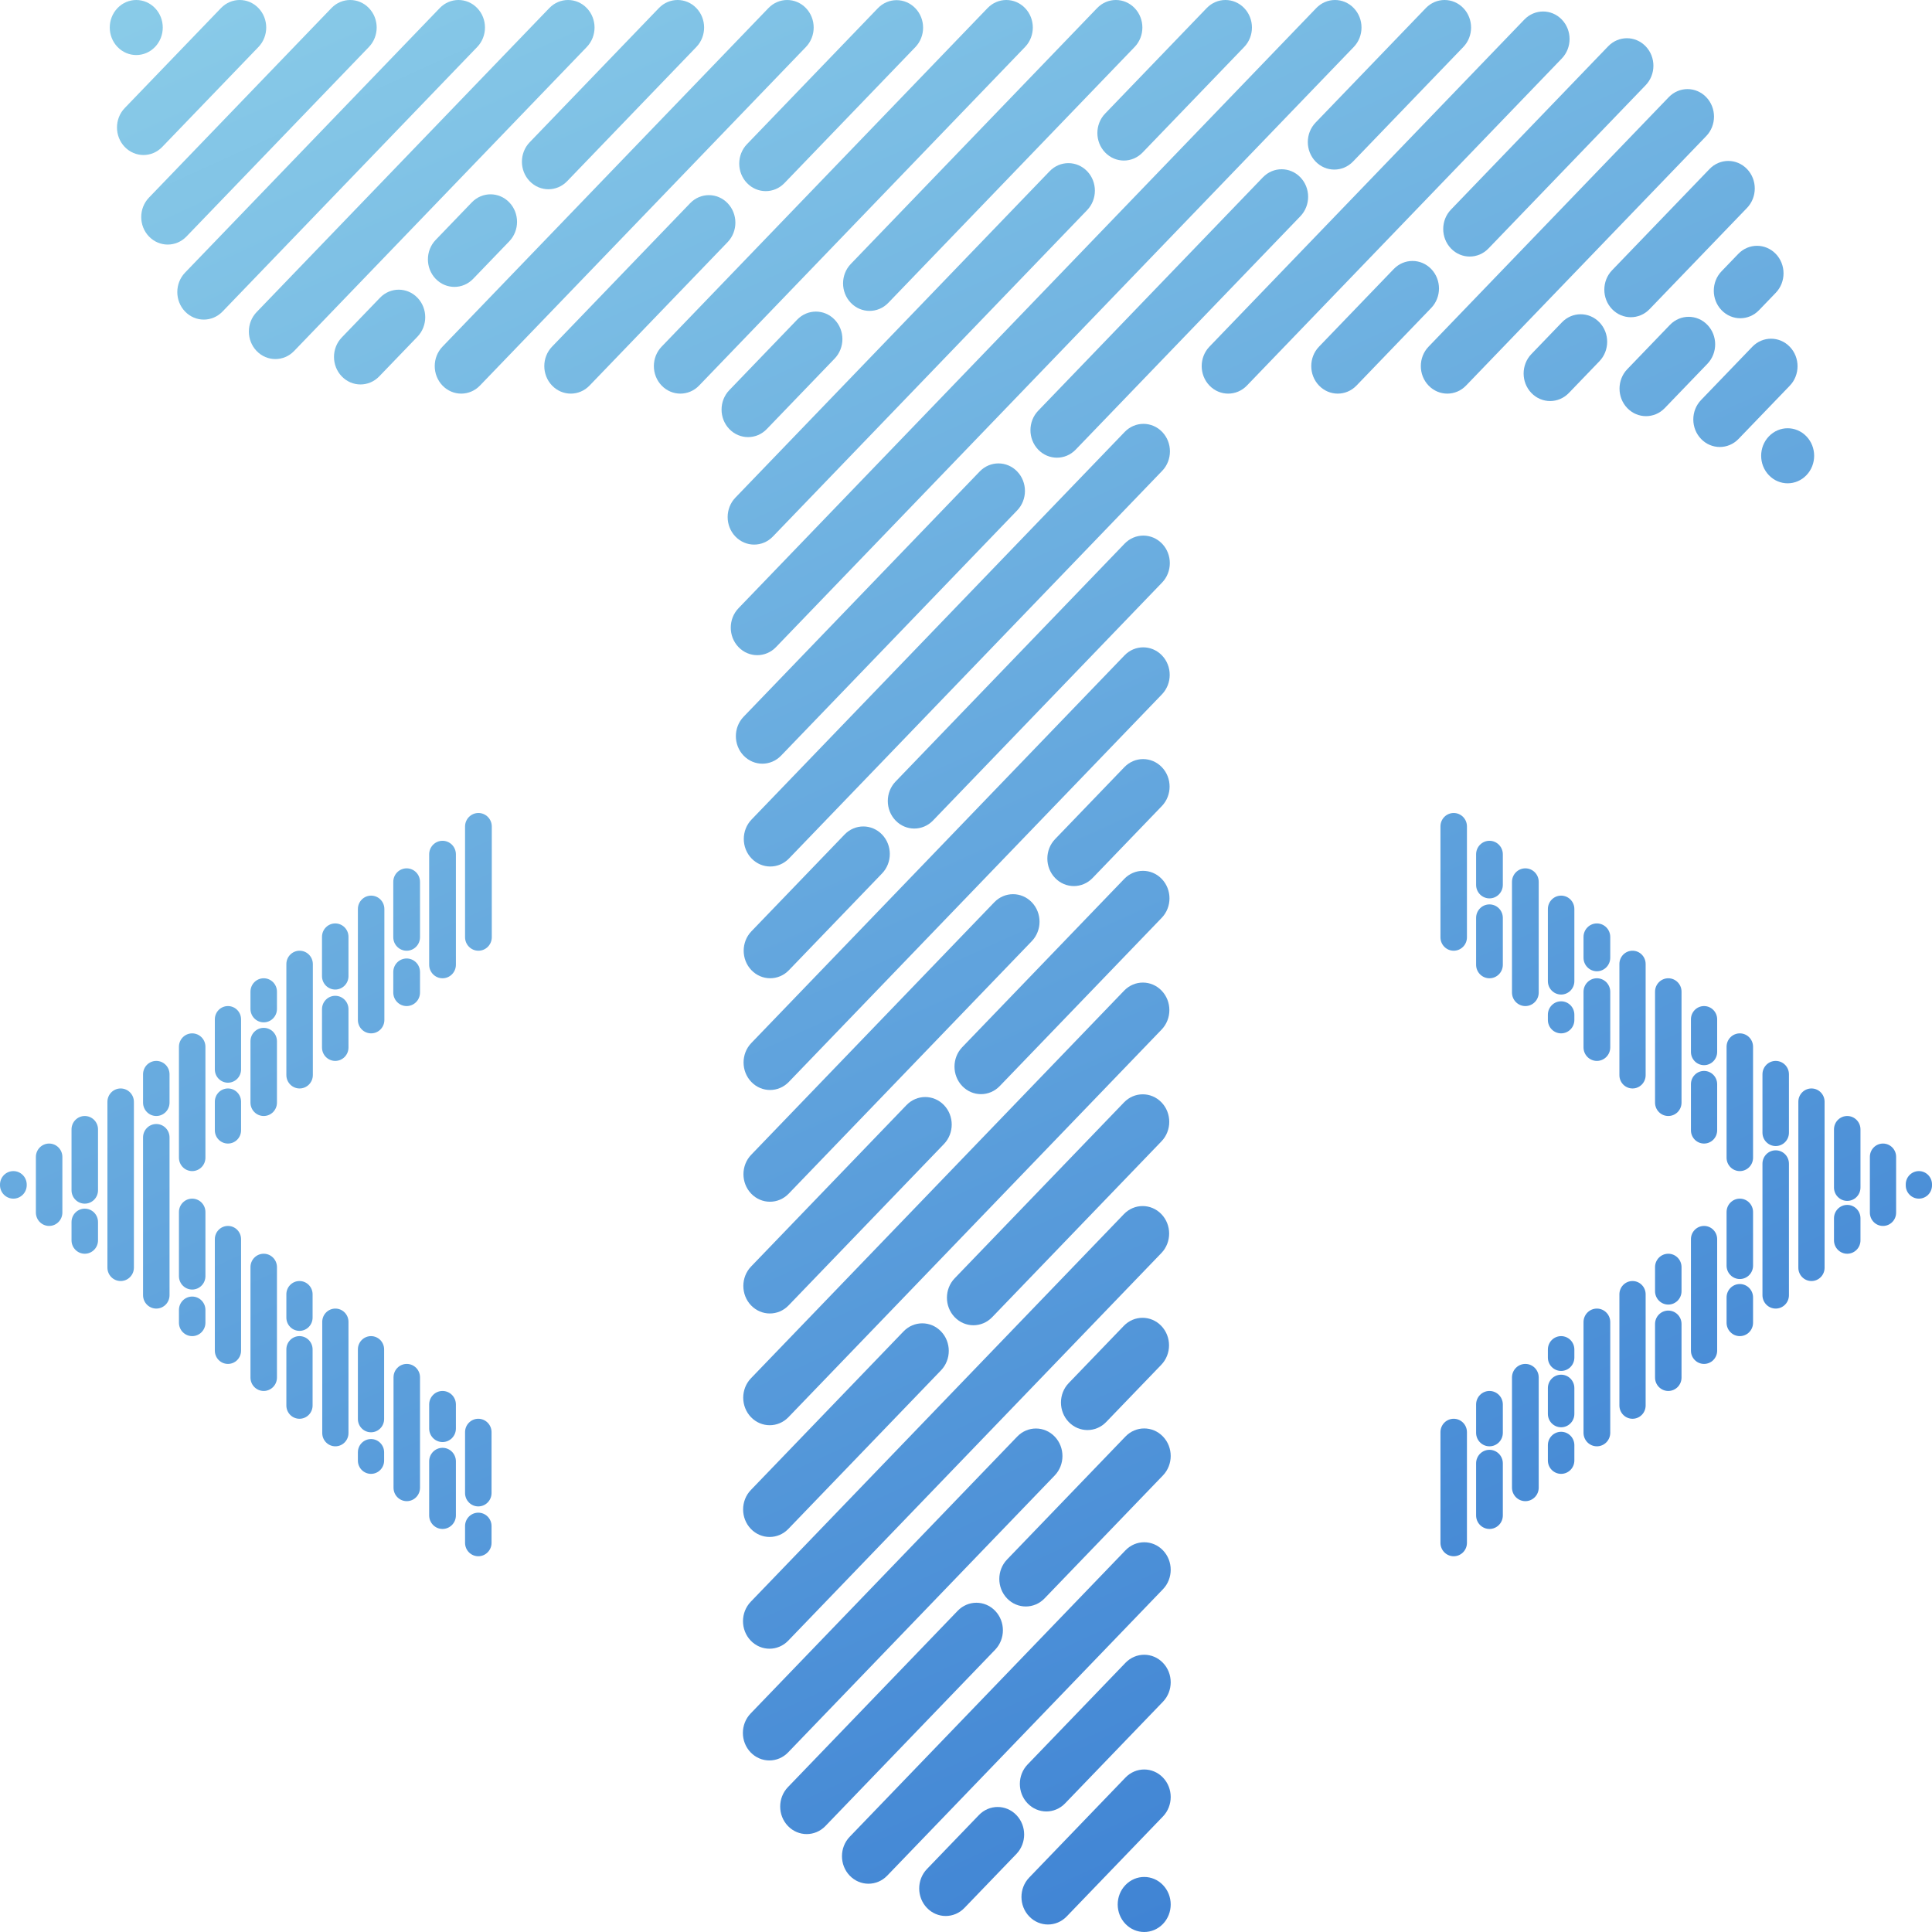 <svg width="1024" height="1024" viewBox="0 0 1024 1024" fill="none" xmlns="http://www.w3.org/2000/svg">
<path d="M0 627.873C0 623.914 3.172 620.705 7.084 620.705C10.996 620.705 14.168 623.914 14.168 627.873V628.138C14.168 632.097 10.996 635.306 7.084 635.306C3.172 635.306 0 632.097 0 628.138V627.873Z" fill="url(#paint0_linear_11_127)"/>
<path d="M19.021 613.206C19.021 609.284 22.163 606.105 26.04 606.105C29.916 606.105 33.058 609.284 33.058 613.206V642.672C33.058 646.594 29.916 649.773 26.04 649.773C22.163 649.773 19.021 646.594 19.021 642.672V613.206Z" fill="url(#paint1_linear_11_127)"/>
<path d="M37.911 598.606C37.911 594.684 41.053 591.505 44.929 591.505C48.806 591.505 51.948 594.684 51.948 598.606V630.859C51.948 634.781 48.806 637.96 44.929 637.96C41.053 637.96 37.911 634.781 37.911 630.859V598.606Z" fill="url(#paint2_linear_11_127)"/>
<path d="M37.911 647.716C37.911 643.794 41.053 640.615 44.929 640.615C48.806 640.615 51.948 643.794 51.948 647.716V657.405C51.948 661.327 48.806 664.506 44.929 664.506C41.053 664.506 37.911 661.327 37.911 657.405V647.716Z" fill="url(#paint3_linear_11_127)"/>
<path d="M56.933 584.006C56.933 580.084 60.075 576.905 63.951 576.905C67.827 576.905 70.969 580.084 70.969 584.006V671.873C70.969 675.794 67.827 678.974 63.951 678.974C60.075 678.974 56.933 675.794 56.933 671.873V584.006Z" fill="url(#paint4_linear_11_127)"/>
<path d="M75.823 602.853C75.823 598.931 78.965 595.752 82.841 595.752C86.717 595.752 89.859 598.931 89.859 602.853V686.473C89.859 690.395 86.717 693.574 82.841 693.574C78.965 693.574 75.823 690.395 75.823 686.473V602.853Z" fill="url(#paint5_linear_11_127)"/>
<path d="M75.823 569.405C75.823 565.484 78.965 562.304 82.841 562.304C86.717 562.304 89.859 565.484 89.859 569.405V584.404C89.859 588.326 86.717 591.505 82.841 591.505C78.965 591.505 75.823 588.326 75.823 584.404V569.405Z" fill="url(#paint6_linear_11_127)"/>
<path d="M94.844 554.805C94.844 550.883 97.986 547.704 101.862 547.704C105.738 547.704 108.88 550.883 108.88 554.805V613.604C108.88 617.526 105.738 620.705 101.862 620.705C97.986 620.705 94.844 617.526 94.844 613.604V554.805Z" fill="url(#paint7_linear_11_127)"/>
<path d="M94.844 642.407C94.844 638.485 97.986 635.306 101.862 635.306C105.738 635.306 108.88 638.485 108.88 642.407V676.385C108.88 680.307 105.738 683.486 101.862 683.486C97.986 683.486 94.844 680.307 94.844 676.385V642.407Z" fill="url(#paint8_linear_11_127)"/>
<path d="M94.844 694.304C94.844 690.382 97.986 687.203 101.862 687.203C105.738 687.203 108.88 690.382 108.88 694.304V701.073C108.88 704.995 105.738 708.174 101.862 708.174C97.986 708.174 94.844 704.995 94.844 701.073V694.304Z" fill="url(#paint9_linear_11_127)"/>
<path d="M113.865 656.808C113.865 652.923 116.978 649.773 120.818 649.773C124.658 649.773 127.77 652.923 127.77 656.808V715.872C127.77 719.757 124.658 722.907 120.818 722.907C116.978 722.907 113.865 719.757 113.865 715.872V656.808Z" fill="url(#paint10_linear_11_127)"/>
<path d="M132.755 671.607C132.755 667.685 135.897 664.506 139.774 664.506C143.65 664.506 146.792 667.685 146.792 671.607V730.141C146.792 734.062 143.65 737.242 139.774 737.242C135.897 737.242 132.755 734.062 132.755 730.141V671.607Z" fill="url(#paint11_linear_11_127)"/>
<path d="M151.777 686.008C151.777 682.123 154.889 678.974 158.729 678.974C162.569 678.974 165.682 682.123 165.682 686.008V698.352C165.682 702.237 162.569 705.387 158.729 705.387C154.889 705.387 151.777 702.237 151.777 698.352V686.008Z" fill="url(#paint12_linear_11_127)"/>
<path d="M151.777 715.209C151.777 711.323 154.889 708.174 158.729 708.174C162.569 708.174 165.682 711.323 165.682 715.209V744.94C165.682 748.825 162.569 751.975 158.729 751.975C154.889 751.975 151.777 748.825 151.777 744.94V715.209Z" fill="url(#paint13_linear_11_127)"/>
<path d="M170.798 700.608C170.798 696.723 173.911 693.574 177.75 693.574C181.59 693.574 184.703 696.723 184.703 700.608V759.54C184.703 763.425 181.59 766.575 177.75 766.575C173.911 766.575 170.798 763.425 170.798 759.54V700.608Z" fill="url(#paint14_linear_11_127)"/>
<path d="M189.688 769.76C189.688 765.875 192.801 762.726 196.641 762.726C200.48 762.726 203.593 765.875 203.593 769.76V774.14C203.593 778.026 200.48 781.175 196.641 781.175C192.801 781.175 189.688 778.026 189.688 774.14V769.76Z" fill="url(#paint15_linear_11_127)"/>
<path d="M189.688 715.209C189.688 711.323 192.801 708.174 196.641 708.174C200.48 708.174 203.593 711.323 203.593 715.209V752.107C203.593 755.993 200.48 759.142 196.641 759.142C192.801 759.142 189.688 755.993 189.688 752.107V715.209Z" fill="url(#paint16_linear_11_127)"/>
<path d="M208.578 730.008C208.578 726.086 211.72 722.907 215.596 722.907C219.472 722.907 222.614 726.086 222.614 730.008V788.542C222.614 792.463 219.472 795.643 215.596 795.643C211.72 795.643 208.578 792.463 208.578 788.542V730.008Z" fill="url(#paint17_linear_11_127)"/>
<path d="M227.468 744.409C227.468 740.451 230.64 737.242 234.552 737.242C238.464 737.242 241.636 740.451 241.636 744.409V757.151C241.636 761.11 238.464 764.318 234.552 764.318C230.64 764.318 227.468 761.11 227.468 757.151V744.409Z" fill="url(#paint18_linear_11_127)"/>
<path d="M227.468 774.539C227.468 770.58 230.64 767.371 234.552 767.371C238.464 767.371 241.636 770.58 241.636 774.539V803.208C241.636 807.167 238.464 810.376 234.552 810.376C230.64 810.376 227.468 807.167 227.468 803.208V774.539Z" fill="url(#paint19_linear_11_127)"/>
<path d="M246.489 759.076C246.489 755.154 249.632 751.975 253.508 751.975C257.384 751.975 260.526 755.154 260.526 759.076V791.329C260.526 795.251 257.384 798.43 253.508 798.43C249.632 798.43 246.489 795.251 246.489 791.329V759.076Z" fill="url(#paint20_linear_11_127)"/>
<path d="M246.489 808.849C246.489 804.927 249.632 801.748 253.508 801.748C257.384 801.748 260.526 804.927 260.526 808.849V817.742C260.526 821.664 257.384 824.843 253.508 824.843C249.632 824.843 246.489 821.664 246.489 817.742V808.849Z" fill="url(#paint21_linear_11_127)"/>
<path d="M113.865 540.271C113.865 536.386 116.978 533.237 120.818 533.237C124.658 533.237 127.77 536.386 127.77 540.271V566.817C127.77 570.702 124.658 573.852 120.818 573.852C116.978 573.852 113.865 570.702 113.865 566.817V540.271Z" fill="url(#paint22_linear_11_127)"/>
<path d="M113.865 583.939C113.865 580.054 116.978 576.905 120.818 576.905C124.658 576.905 127.77 580.054 127.77 583.939V599.07C127.77 602.956 124.658 606.105 120.818 606.105C116.978 606.105 113.865 602.956 113.865 599.07V583.939Z" fill="url(#paint23_linear_11_127)"/>
<path d="M146.792 584.404C146.792 588.326 143.65 591.505 139.774 591.505C135.897 591.505 132.755 588.326 132.755 584.404V551.885C132.755 547.963 135.897 544.784 139.774 544.784C143.65 544.784 146.792 547.963 146.792 551.885V584.404Z" fill="url(#paint24_linear_11_127)"/>
<path d="M132.755 525.605C132.755 521.683 135.897 518.504 139.774 518.504C143.65 518.504 146.792 521.683 146.792 525.605V534.763C146.792 538.685 143.65 541.864 139.774 541.864C135.897 541.864 132.755 538.685 132.755 534.763V525.605Z" fill="url(#paint25_linear_11_127)"/>
<path d="M151.777 511.005C151.777 507.083 154.919 503.904 158.795 503.904C162.671 503.904 165.813 507.083 165.813 511.005V569.804C165.813 573.725 162.671 576.905 158.795 576.905C154.919 576.905 151.777 573.725 151.777 569.804V511.005Z" fill="url(#paint26_linear_11_127)"/>
<path d="M170.667 534.896C170.667 530.974 173.809 527.795 177.685 527.795C181.561 527.795 184.703 530.974 184.703 534.896V555.203C184.703 559.125 181.561 562.304 177.685 562.304C173.809 562.304 170.667 559.125 170.667 555.203V534.896Z" fill="url(#paint27_linear_11_127)"/>
<path d="M170.667 496.537C170.667 492.615 173.809 489.436 177.685 489.436C181.561 489.436 184.703 492.615 184.703 496.537V517.376C184.703 521.297 181.561 524.477 177.685 524.477C173.809 524.477 170.667 521.297 170.667 517.376V496.537Z" fill="url(#paint28_linear_11_127)"/>
<path d="M189.688 481.804C189.688 477.882 192.83 474.703 196.706 474.703C200.582 474.703 203.724 477.882 203.724 481.804V540.603C203.724 544.525 200.582 547.704 196.706 547.704C192.83 547.704 189.688 544.525 189.688 540.603V481.804Z" fill="url(#paint29_linear_11_127)"/>
<path d="M208.447 467.403C208.447 463.445 211.618 460.236 215.531 460.236C219.443 460.236 222.614 463.445 222.614 467.403V496.736C222.614 500.695 219.443 503.904 215.531 503.904C211.618 503.904 208.447 500.695 208.447 496.736V467.403Z" fill="url(#paint30_linear_11_127)"/>
<path d="M208.447 515.186C208.447 511.227 211.618 508.018 215.531 508.018C219.443 508.018 222.614 511.227 222.614 515.186V526.069C222.614 530.028 219.443 533.237 215.531 533.237C211.618 533.237 208.447 530.028 208.447 526.069V515.186Z" fill="url(#paint31_linear_11_127)"/>
<path d="M227.468 452.803C227.468 448.844 230.64 445.635 234.552 445.635C238.464 445.635 241.636 448.844 241.636 452.803V511.336C241.636 515.295 238.464 518.504 234.552 518.504C230.64 518.504 227.468 515.295 227.468 511.336V452.803Z" fill="url(#paint32_linear_11_127)"/>
<path d="M246.489 438.07C246.489 434.111 249.661 430.902 253.573 430.902C257.485 430.902 260.657 434.111 260.657 438.07V496.736C260.657 500.695 257.485 503.904 253.573 503.904C249.661 503.904 246.489 500.695 246.489 496.736V438.07Z" fill="url(#paint33_linear_11_127)"/>
<path d="M1024 627.74C1024 623.855 1020.89 620.705 1017.05 620.705C1013.21 620.705 1010.09 623.855 1010.09 627.74V628.271C1010.09 632.156 1013.21 635.306 1017.05 635.306C1020.89 635.306 1024 632.156 1024 628.271V627.74Z" fill="url(#paint34_linear_11_127)"/>
<path d="M1004.98 613.14C1004.98 609.255 1001.87 606.105 998.026 606.105C994.186 606.105 991.073 609.255 991.073 613.14V642.738C991.073 646.624 994.186 649.773 998.026 649.773C1001.87 649.773 1004.98 646.624 1004.98 642.738V613.14Z" fill="url(#paint35_linear_11_127)"/>
<path d="M986.089 598.606C986.089 594.684 982.946 591.505 979.07 591.505C975.194 591.505 972.052 594.684 972.052 598.606V629.399C972.052 633.321 975.194 636.5 979.07 636.5C982.946 636.5 986.089 633.321 986.089 629.399V598.606Z" fill="url(#paint36_linear_11_127)"/>
<path d="M986.089 645.725C986.089 641.803 982.946 638.624 979.07 638.624C975.194 638.624 972.052 641.803 972.052 645.725V657.405C972.052 661.327 975.194 664.506 979.07 664.506C982.946 664.506 986.089 661.327 986.089 657.405V645.725Z" fill="url(#paint37_linear_11_127)"/>
<path d="M967.067 583.939C967.067 580.054 963.955 576.905 960.115 576.905C956.275 576.905 953.162 580.054 953.162 583.939V671.939C953.162 675.824 956.275 678.974 960.115 678.974C963.955 678.974 967.067 675.824 967.067 671.939V583.939Z" fill="url(#paint38_linear_11_127)"/>
<path d="M948.177 569.405C948.177 565.484 945.035 562.304 941.159 562.304C937.283 562.304 934.141 565.484 934.141 569.405V600.331C934.141 604.253 937.283 607.432 941.159 607.432C945.035 607.432 948.177 604.253 948.177 600.331V569.405Z" fill="url(#paint39_linear_11_127)"/>
<path d="M948.177 616.79C948.177 612.868 945.035 609.689 941.159 609.689C937.283 609.689 934.141 612.868 934.141 616.79V686.473C934.141 690.395 937.283 693.574 941.159 693.574C945.035 693.574 948.177 690.395 948.177 686.473V616.79Z" fill="url(#paint40_linear_11_127)"/>
<path d="M929.156 554.805C929.156 550.883 926.014 547.704 922.138 547.704C918.262 547.704 915.12 550.883 915.12 554.805V613.604C915.12 617.526 918.262 620.705 922.138 620.705C926.014 620.705 929.156 617.526 929.156 613.604V554.805Z" fill="url(#paint41_linear_11_127)"/>
<path d="M929.156 642.407C929.156 638.485 926.014 635.306 922.138 635.306C918.262 635.306 915.12 638.485 915.12 642.407V670.811C915.12 674.732 918.262 677.912 922.138 677.912C926.014 677.912 929.156 674.732 929.156 670.811V642.407Z" fill="url(#paint42_linear_11_127)"/>
<path d="M929.156 687.667C929.156 683.746 926.014 680.566 922.138 680.566C918.262 680.566 915.12 683.746 915.12 687.667V701.073C915.12 704.995 918.262 708.174 922.138 708.174C926.014 708.174 929.156 704.995 929.156 701.073V687.667Z" fill="url(#paint43_linear_11_127)"/>
<path d="M910.135 656.808C910.135 652.923 907.022 649.773 903.182 649.773C899.342 649.773 896.23 652.923 896.23 656.808V715.872C896.23 719.757 899.342 722.907 903.182 722.907C907.022 722.907 910.135 719.757 910.135 715.872V656.808Z" fill="url(#paint44_linear_11_127)"/>
<path d="M891.245 701.737C891.245 697.815 888.102 694.636 884.226 694.636C880.35 694.636 877.208 697.815 877.208 701.737V730.141C877.208 734.062 880.35 737.242 884.226 737.242C888.102 737.242 891.245 734.062 891.245 730.141V701.737Z" fill="url(#paint45_linear_11_127)"/>
<path d="M891.245 671.607C891.245 667.685 888.102 664.506 884.226 664.506C880.35 664.506 877.208 667.685 877.208 671.607V684.349C877.208 688.271 880.35 691.45 884.226 691.45C888.102 691.45 891.245 688.271 891.245 684.349V671.607Z" fill="url(#paint46_linear_11_127)"/>
<path d="M872.223 686.008C872.223 682.123 869.111 678.974 865.271 678.974C861.431 678.974 858.318 682.123 858.318 686.008V744.94C858.318 748.825 861.431 751.975 865.271 751.975C869.111 751.975 872.223 748.825 872.223 744.94V686.008Z" fill="url(#paint47_linear_11_127)"/>
<path d="M853.464 700.741C853.464 696.783 850.293 693.574 846.381 693.574C842.468 693.574 839.297 696.783 839.297 700.741V759.407C839.297 763.366 842.468 766.575 846.381 766.575C850.293 766.575 853.464 763.366 853.464 759.407V700.741Z" fill="url(#paint48_linear_11_127)"/>
<path d="M834.443 715.275C834.443 711.353 831.301 708.174 827.425 708.174C823.549 708.174 820.407 711.353 820.407 715.275V719.522C820.407 723.444 823.549 726.623 827.425 726.623C831.301 726.623 834.443 723.444 834.443 719.522V715.275Z" fill="url(#paint49_linear_11_127)"/>
<path d="M834.443 735.715C834.443 731.794 831.301 728.614 827.425 728.614C823.549 728.614 820.407 731.794 820.407 735.715V749.386C820.407 753.308 823.549 756.487 827.425 756.487C831.301 756.487 834.443 753.308 834.443 749.386V735.715Z" fill="url(#paint50_linear_11_127)"/>
<path d="M834.443 765.978C834.443 762.056 831.301 758.877 827.425 758.877C823.549 758.877 820.407 762.056 820.407 765.978V774.074C820.407 777.996 823.549 781.175 827.425 781.175C831.301 781.175 834.443 777.996 834.443 774.074V765.978Z" fill="url(#paint51_linear_11_127)"/>
<path d="M815.553 730.074C815.553 726.116 812.382 722.907 808.469 722.907C804.557 722.907 801.386 726.116 801.386 730.074V788.475C801.386 792.434 804.557 795.643 808.469 795.643C812.382 795.643 815.553 792.434 815.553 788.475V730.074Z" fill="url(#paint52_linear_11_127)"/>
<path d="M796.532 744.409C796.532 740.451 793.36 737.242 789.448 737.242C785.536 737.242 782.364 740.451 782.364 744.409V759.407C782.364 763.366 785.536 766.575 789.448 766.575C793.36 766.575 796.532 763.366 796.532 759.407V744.409Z" fill="url(#paint53_linear_11_127)"/>
<path d="M796.532 775.6C796.532 771.642 793.36 768.433 789.448 768.433C785.536 768.433 782.364 771.642 782.364 775.6V803.208C782.364 807.167 785.536 810.376 789.448 810.376C793.36 810.376 796.532 807.167 796.532 803.208V775.6Z" fill="url(#paint54_linear_11_127)"/>
<path d="M777.511 759.076C777.511 755.154 774.368 751.975 770.492 751.975C766.616 751.975 763.474 755.154 763.474 759.076V817.742C763.474 821.664 766.616 824.843 770.492 824.843C774.368 824.843 777.511 821.664 777.511 817.742V759.076Z" fill="url(#paint55_linear_11_127)"/>
<path d="M910.135 540.271C910.135 536.386 907.022 533.237 903.182 533.237C899.342 533.237 896.23 536.386 896.23 540.271V557.526C896.23 561.411 899.342 564.561 903.182 564.561C907.022 564.561 910.135 561.411 910.135 557.526V540.271Z" fill="url(#paint56_linear_11_127)"/>
<path d="M910.135 574.648C910.135 570.763 907.022 567.614 903.182 567.614C899.342 567.614 896.23 570.763 896.23 574.648V599.07C896.23 602.956 899.342 606.105 903.182 606.105C907.022 606.105 910.135 602.956 910.135 599.07V574.648Z" fill="url(#paint57_linear_11_127)"/>
<path d="M891.245 525.605C891.245 521.683 888.102 518.504 884.226 518.504C880.35 518.504 877.208 521.683 877.208 525.605V584.404C877.208 588.326 880.35 591.505 884.226 591.505C888.102 591.505 891.245 588.326 891.245 584.404V525.605Z" fill="url(#paint58_linear_11_127)"/>
<path d="M872.223 510.938C872.223 507.053 869.111 503.904 865.271 503.904C861.431 503.904 858.318 507.053 858.318 510.938V569.87C858.318 573.755 861.431 576.905 865.271 576.905C869.111 576.905 872.223 573.755 872.223 569.87V510.938Z" fill="url(#paint59_linear_11_127)"/>
<path d="M853.464 496.603C853.464 492.645 850.293 489.436 846.381 489.436C842.468 489.436 839.297 492.645 839.297 496.603V507.62C839.297 511.578 842.468 514.787 846.381 514.787C850.293 514.787 853.464 511.578 853.464 507.62V496.603Z" fill="url(#paint60_linear_11_127)"/>
<path d="M853.464 525.671C853.464 521.713 850.293 518.504 846.381 518.504C842.468 518.504 839.297 521.713 839.297 525.671V555.137C839.297 559.096 842.468 562.304 846.381 562.304C850.293 562.304 853.464 559.096 853.464 555.137V525.671Z" fill="url(#paint61_linear_11_127)"/>
<path d="M834.443 481.804C834.443 477.882 831.301 474.703 827.425 474.703C823.549 474.703 820.407 477.882 820.407 481.804V520.03C820.407 523.952 823.549 527.131 827.425 527.131C831.301 527.131 834.443 523.952 834.443 520.03V481.804Z" fill="url(#paint62_linear_11_127)"/>
<path d="M834.443 537.816C834.443 533.894 831.301 530.715 827.425 530.715C823.549 530.715 820.407 533.894 820.407 537.816V540.603C820.407 544.525 823.549 547.704 827.425 547.704C831.301 547.704 834.443 544.525 834.443 540.603V537.816Z" fill="url(#paint63_linear_11_127)"/>
<path d="M815.553 467.403C815.553 463.445 812.382 460.236 808.469 460.236C804.557 460.236 801.386 463.445 801.386 467.403V526.069C801.386 530.028 804.557 533.237 808.469 533.237C812.382 533.237 815.553 530.028 815.553 526.069V467.403Z" fill="url(#paint64_linear_11_127)"/>
<path d="M796.532 452.803C796.532 448.844 793.36 445.635 789.448 445.635C785.536 445.635 782.364 448.844 782.364 452.803V468.996C782.364 472.954 785.536 476.163 789.448 476.163C793.36 476.163 796.532 472.954 796.532 468.996V452.803Z" fill="url(#paint65_linear_11_127)"/>
<path d="M796.532 486.516C796.532 482.558 793.36 479.349 789.448 479.349C785.536 479.349 782.364 482.558 782.364 486.516V511.336C782.364 515.295 785.536 518.504 789.448 518.504C793.36 518.504 796.532 515.295 796.532 511.336V486.516Z" fill="url(#paint66_linear_11_127)"/>
<path d="M777.511 438.003C777.511 434.082 774.368 430.902 770.492 430.902C766.616 430.902 763.474 434.082 763.474 438.003V496.803C763.474 500.724 766.616 503.904 770.492 503.904C774.368 503.904 777.511 500.724 777.511 496.803V438.003Z" fill="url(#paint67_linear_11_127)"/>
<path d="M62.292 4.273C67.777 -1.424 76.669 -1.424 82.153 4.273C87.638 9.97 87.638 19.206 82.153 24.903C76.669 30.6 67.777 30.6 62.292 24.903C56.808 19.206 56.808 9.97 62.292 4.273Z" fill="url(#paint68_linear_11_127)"/>
<path d="M117.128 4.273C122.612 -1.424 131.504 -1.424 136.989 4.273C142.473 9.97 142.473 19.206 136.989 24.903L85.979 77.888C80.495 83.585 71.603 83.585 66.118 77.888C60.634 72.191 60.634 62.955 66.118 57.258L117.128 4.273Z" fill="url(#paint69_linear_11_127)"/>
<path d="M175.672 4.273C181.156 -1.424 190.048 -1.424 195.533 4.273C201.017 9.97 201.017 19.206 195.533 24.903L98.827 125.354C93.343 131.051 84.451 131.051 78.966 125.354C73.482 119.657 73.482 110.421 78.966 104.724L175.672 4.273Z" fill="url(#paint70_linear_11_127)"/>
<path d="M233.075 4.273C238.559 -1.424 247.451 -1.424 252.936 4.273C258.42 9.97 258.42 19.206 252.936 24.903L117.948 165.119C112.463 170.816 103.571 170.816 98.087 165.119C92.602 159.422 92.602 150.186 98.087 144.489L233.075 4.273Z" fill="url(#paint71_linear_11_127)"/>
<path d="M291.147 4.273C296.632 -1.424 305.524 -1.424 311.008 4.273C316.493 9.97 316.493 19.206 311.008 24.903L155.88 186.039C150.396 191.736 141.504 191.736 136.019 186.039C130.535 180.342 130.535 171.106 136.019 165.409L291.147 4.273Z" fill="url(#paint72_linear_11_127)"/>
<path d="M349.219 4.273C354.704 -1.424 363.596 -1.424 369.08 4.273C374.565 9.97 374.565 19.206 369.08 24.903L300.601 96.035C295.116 101.732 286.224 101.732 280.74 96.035C275.255 90.338 275.255 81.102 280.74 75.405L349.219 4.273Z" fill="url(#paint73_linear_11_127)"/>
<path d="M250.07 107.262C255.554 101.566 264.446 101.566 269.931 107.262C275.415 112.959 275.415 122.196 269.931 127.893L250.777 147.788C245.293 153.485 236.401 153.485 230.916 147.788C225.432 142.091 225.432 132.855 230.916 127.158L250.07 107.262Z" fill="url(#paint74_linear_11_127)"/>
<path d="M201.407 157.811C206.891 152.114 215.783 152.114 221.268 157.811C226.752 163.507 226.752 172.744 221.268 178.441L200.999 199.495C195.514 205.192 186.622 205.192 181.138 199.495C175.653 193.798 175.653 184.561 181.138 178.865L201.407 157.811Z" fill="url(#paint75_linear_11_127)"/>
<path d="M407.292 4.273C412.776 -1.424 421.668 -1.424 427.153 4.273C432.637 9.97 432.637 19.206 427.153 24.903L254.392 204.355C248.907 210.052 240.015 210.052 234.531 204.355C229.046 198.658 229.046 189.422 234.531 183.725L407.292 4.273Z" fill="url(#paint76_linear_11_127)"/>
<path d="M365.793 107.7C371.278 102.003 380.17 102.003 385.654 107.7C391.139 113.396 391.139 122.633 385.654 128.33L312.464 204.355C306.979 210.052 298.087 210.052 292.603 204.355C287.118 198.658 287.118 189.422 292.603 183.725L365.793 107.7Z" fill="url(#paint77_linear_11_127)"/>
<path d="M465.285 4.354C470.77 -1.343 479.662 -1.343 485.146 4.354C490.631 10.051 490.631 19.287 485.146 24.984L415.786 97.031C410.301 102.728 401.409 102.728 395.925 97.031C390.44 91.334 390.44 82.098 395.925 76.401L465.285 4.354Z" fill="url(#paint78_linear_11_127)"/>
<path d="M523.436 4.273C528.921 -1.424 537.813 -1.424 543.297 4.273C548.782 9.97 548.782 19.206 543.297 24.903L370.536 204.355C365.052 210.052 356.16 210.052 350.675 204.355C345.191 198.658 345.191 189.422 350.675 183.725L523.436 4.273Z" fill="url(#paint79_linear_11_127)"/>
<path d="M581.508 4.273C586.993 -1.424 595.885 -1.424 601.369 4.273C606.854 9.97 606.854 19.206 601.369 24.903L470.818 160.511C465.333 166.208 456.441 166.208 450.957 160.511C445.472 154.814 445.472 145.577 450.957 139.881L581.508 4.273Z" fill="url(#paint80_linear_11_127)"/>
<path d="M422.518 169.421C428.002 163.724 436.894 163.724 442.379 169.421C447.863 175.118 447.863 184.354 442.379 190.051L406.416 227.407C400.931 233.104 392.039 233.104 386.555 227.407C381.07 221.71 381.07 212.474 386.555 206.777L422.518 169.421Z" fill="url(#paint81_linear_11_127)"/>
<path d="M556.338 90.74C561.823 85.043 570.715 85.043 576.199 90.74C581.684 96.436 581.684 105.673 576.199 111.37L409.645 284.375C404.161 290.072 395.269 290.072 389.784 284.375C384.3 278.678 384.3 269.441 389.784 263.744L556.338 90.74Z" fill="url(#paint82_linear_11_127)"/>
<path d="M639.581 4.273C645.065 -1.424 653.957 -1.424 659.442 4.273C664.926 9.97 664.926 19.206 659.442 24.903L605.607 80.823C600.123 86.519 591.231 86.519 585.746 80.823C580.262 75.126 580.262 65.889 585.746 60.192L639.581 4.273Z" fill="url(#paint83_linear_11_127)"/>
<path d="M697.653 4.273C703.138 -1.424 712.03 -1.424 717.514 4.273C722.999 9.97 722.999 19.206 717.514 24.903L411.294 342.983C405.81 348.68 396.918 348.68 391.433 342.983C385.949 337.286 385.949 328.05 391.433 322.353L697.653 4.273Z" fill="url(#paint84_linear_11_127)"/>
<path d="M519.268 249.889C524.752 244.192 533.644 244.192 539.129 249.889C544.613 255.586 544.613 264.822 539.129 270.519L413.997 400.497C408.513 406.194 399.62 406.194 394.136 400.497C388.651 394.8 388.652 385.564 394.136 379.867L519.268 249.889Z" fill="url(#paint85_linear_11_127)"/>
<path d="M755.726 4.273C761.21 -1.424 770.102 -1.424 775.587 4.273C781.071 9.97 781.071 19.206 775.587 24.903L717.143 85.611C711.658 91.307 702.766 91.307 697.282 85.611C691.797 79.914 691.797 70.677 697.282 64.98L755.726 4.273Z" fill="url(#paint86_linear_11_127)"/>
<path d="M669.363 93.98C674.847 88.283 683.739 88.283 689.224 93.98C694.708 99.677 694.708 108.913 689.224 114.61L570.134 238.312C564.65 244.009 555.757 244.009 550.273 238.312C544.789 232.615 544.789 223.379 550.273 217.682L669.363 93.98Z" fill="url(#paint87_linear_11_127)"/>
<path d="M596.118 228.925C601.603 223.228 610.495 223.228 615.979 228.925C621.464 234.621 621.464 243.858 615.979 249.555L418.201 454.993C412.717 460.69 403.825 460.69 398.34 454.993C392.856 449.296 392.856 440.059 398.34 434.363L596.118 228.925Z" fill="url(#paint88_linear_11_127)"/>
<path d="M596.058 288.151C601.542 282.454 610.434 282.454 615.919 288.151C621.403 293.848 621.403 303.084 615.919 308.781L494.525 434.877C489.04 440.574 480.148 440.574 474.664 434.877C469.179 429.18 469.179 419.943 474.664 414.247L596.058 288.151Z" fill="url(#paint89_linear_11_127)"/>
<path d="M447.645 442.312C453.13 436.615 462.022 436.615 467.506 442.312C472.991 448.008 472.991 457.245 467.506 462.942L418.141 514.219C412.656 519.916 403.764 519.916 398.28 514.219C392.795 508.522 392.795 499.286 398.28 493.589L447.645 442.312Z" fill="url(#paint90_linear_11_127)"/>
<path d="M595.998 347.377C601.482 341.68 610.374 341.68 615.859 347.377C621.343 353.074 621.343 362.311 615.859 368.008L418.081 573.446C412.596 579.142 403.704 579.142 398.22 573.446C392.735 567.749 392.735 558.512 398.22 552.815L595.998 347.377Z" fill="url(#paint91_linear_11_127)"/>
<path d="M595.938 406.604C601.422 400.907 610.314 400.907 615.799 406.604C621.283 412.301 621.283 421.537 615.799 427.234L579.093 465.362C573.608 471.058 564.716 471.058 559.232 465.362C553.747 459.665 553.747 450.428 559.232 444.731L595.938 406.604Z" fill="url(#paint92_linear_11_127)"/>
<path d="M527.001 478.21C532.485 472.513 541.377 472.513 546.862 478.21C552.346 483.907 552.346 493.144 546.862 498.84L418.02 632.672C412.536 638.369 403.644 638.369 398.159 632.672C392.675 626.975 392.675 617.739 398.159 612.042L527.001 478.21Z" fill="url(#paint93_linear_11_127)"/>
<path d="M595.877 465.83C601.361 460.133 610.253 460.133 615.738 465.83C621.222 471.527 621.222 480.763 615.738 486.46L529.878 575.646C524.393 581.343 515.501 581.343 510.017 575.646C504.532 569.949 504.532 560.712 510.017 555.015L595.877 465.83Z" fill="url(#paint94_linear_11_127)"/>
<path d="M480.456 585.721C485.941 580.025 494.833 580.025 500.317 585.721C505.802 591.418 505.802 600.655 500.317 606.352L417.96 691.898C412.476 697.595 403.584 697.595 398.099 691.898C392.615 686.201 392.615 676.965 398.099 671.268L480.456 585.721Z" fill="url(#paint95_linear_11_127)"/>
<path d="M595.816 525.056C601.301 519.36 610.193 519.36 615.677 525.056C621.162 530.753 621.162 539.99 615.677 545.687L417.899 751.125C412.415 756.822 403.523 756.822 398.038 751.125C392.554 745.428 392.554 736.191 398.038 730.494L595.816 525.056Z" fill="url(#paint96_linear_11_127)"/>
<path d="M595.756 584.283C601.241 578.586 610.133 578.586 615.617 584.283C621.102 589.98 621.102 599.216 615.617 604.913L525.869 698.138C520.384 703.835 511.492 703.835 506.008 698.138C500.523 692.441 500.523 683.204 506.008 677.507L595.756 584.283Z" fill="url(#paint97_linear_11_127)"/>
<path d="M478.898 705.667C484.382 699.97 493.274 699.97 498.759 705.667C504.243 711.364 504.243 720.601 498.759 726.297L417.84 810.351C412.355 816.048 403.463 816.048 397.979 810.351C392.494 804.654 392.494 795.417 397.979 789.721L478.898 705.667Z" fill="url(#paint98_linear_11_127)"/>
<path d="M595.696 643.509C601.18 637.812 610.072 637.812 615.557 643.509C621.041 649.206 621.041 658.442 615.557 664.139L417.779 869.577C412.295 875.274 403.403 875.274 397.918 869.577C392.434 863.88 392.434 854.644 397.918 848.947L595.696 643.509Z" fill="url(#paint99_linear_11_127)"/>
<path d="M595.636 702.736C601.12 697.039 610.012 697.039 615.497 702.736C620.981 708.432 620.981 717.669 615.497 723.366L586.306 753.687C580.822 759.384 571.929 759.384 566.445 753.687C560.961 747.99 560.961 738.754 566.445 733.057L595.636 702.736Z" fill="url(#paint100_linear_11_127)"/>
<path d="M539.148 761.411C544.632 755.715 553.524 755.715 559.009 761.411C564.493 767.108 564.493 776.345 559.009 782.042L417.719 928.804C412.234 934.501 403.342 934.501 397.858 928.804C392.373 923.107 392.373 913.87 397.858 908.174L539.148 761.411Z" fill="url(#paint101_linear_11_127)"/>
<path d="M807.933 10.365C813.417 4.668 822.309 4.668 827.794 10.365C833.278 16.062 833.278 25.298 827.794 30.995L660.898 204.355C655.413 210.052 646.521 210.052 641.037 204.355C635.552 198.658 635.552 189.422 641.037 183.725L807.933 10.365Z" fill="url(#paint102_linear_11_127)"/>
<path d="M738.716 142.584C744.2 136.887 753.092 136.887 758.577 142.584C764.061 148.281 764.061 157.518 758.577 163.214L718.97 204.355C713.485 210.052 704.593 210.052 699.109 204.355C693.624 198.658 693.624 189.422 699.109 183.725L738.716 142.584Z" fill="url(#paint103_linear_11_127)"/>
<path d="M852.366 24.532C857.851 18.835 866.743 18.835 872.227 24.532C877.712 30.229 877.712 39.465 872.227 45.162L788.912 131.704C783.427 137.401 774.535 137.401 769.051 131.704C763.566 126.007 763.566 116.771 769.051 111.074L852.366 24.532Z" fill="url(#paint104_linear_11_127)"/>
<path d="M884.482 51.494C889.966 45.797 898.858 45.797 904.343 51.494C909.827 57.191 909.827 66.427 904.343 72.124L777.042 204.355C771.558 210.052 762.665 210.052 757.181 204.355C751.697 198.658 751.697 189.422 757.181 183.725L884.482 51.494Z" fill="url(#paint105_linear_11_127)"/>
<path d="M921.461 232.641C915.977 238.338 907.085 238.338 901.6 232.641C896.116 226.944 896.116 217.708 901.6 212.011L928.762 183.797C934.247 178.1 943.139 178.1 948.623 183.797C954.108 189.494 954.108 198.73 948.623 204.427L921.461 232.641Z" fill="url(#paint106_linear_11_127)"/>
<path d="M882.356 216.301C876.871 221.998 867.979 221.998 862.495 216.301C857.01 210.605 857.01 201.368 862.495 195.671L885.099 172.192C890.583 166.495 899.475 166.495 904.96 172.192C910.444 177.889 910.444 187.125 904.96 192.822L882.356 216.301Z" fill="url(#paint107_linear_11_127)"/>
<path d="M932.319 164.403C926.834 170.1 917.942 170.1 912.458 164.403C906.973 158.706 906.973 149.47 912.458 143.773L921.332 134.555C926.817 128.858 935.709 128.858 941.193 134.555C946.678 140.251 946.678 149.488 941.193 155.185L932.319 164.403Z" fill="url(#paint108_linear_11_127)"/>
<path d="M874.299 163.859C868.814 169.556 859.922 169.556 854.438 163.859C848.953 158.162 848.953 148.926 854.438 143.229L906.089 89.576C911.574 83.879 920.466 83.879 925.95 89.576C931.435 95.273 931.435 104.51 925.95 110.207L874.299 163.859Z" fill="url(#paint109_linear_11_127)"/>
<path d="M831.527 208.288C826.042 213.984 817.15 213.984 811.666 208.288C806.181 202.591 806.181 193.354 811.666 187.657L827.862 170.834C833.346 165.137 842.239 165.137 847.723 170.834C853.207 176.531 853.207 185.767 847.723 191.464L831.527 208.288Z" fill="url(#paint110_linear_11_127)"/>
<path d="M616.383 1019.73C621.868 1014.03 621.868 1004.79 616.383 999.097C610.899 993.4 602.007 993.4 596.522 999.097C591.038 1004.79 591.038 1014.03 596.522 1019.73C602.007 1025.42 610.899 1025.42 616.383 1019.73Z" fill="url(#paint111_linear_11_127)"/>
<path d="M616.383 962.768C621.868 957.071 621.868 947.835 616.383 942.138C610.899 936.441 602.007 936.441 596.522 942.138L545.512 995.123C540.028 1000.82 540.028 1010.06 545.512 1015.75C550.997 1021.45 559.889 1021.45 565.373 1015.75L616.383 962.768Z" fill="url(#paint112_linear_11_127)"/>
<path d="M538.706 982.642C544.19 976.945 544.19 967.709 538.706 962.012C533.221 956.315 524.329 956.315 518.845 962.012L491.31 990.613C485.826 996.31 485.826 1005.55 491.31 1011.24C496.794 1016.94 505.687 1016.94 511.171 1011.24L538.706 982.642Z" fill="url(#paint113_linear_11_127)"/>
<path d="M616.383 901.956C621.868 896.26 621.868 887.023 616.383 881.326C610.899 875.629 602.007 875.629 596.522 881.326L544.655 935.202C539.171 940.899 539.17 950.136 544.655 955.832C550.139 961.529 559.031 961.529 564.516 955.832L616.383 901.956Z" fill="url(#paint114_linear_11_127)"/>
<path d="M616.383 842.33C621.868 836.634 621.868 827.397 616.383 821.7C610.899 816.003 602.007 816.003 596.522 821.7L450.374 973.509C444.89 979.205 444.89 988.442 450.374 994.139C455.859 999.836 464.751 999.836 470.235 994.139L616.383 842.33Z" fill="url(#paint115_linear_11_127)"/>
<path d="M527.446 874.391C532.93 868.694 532.93 859.458 527.446 853.761C521.961 848.064 513.069 848.064 507.585 853.761L417.631 947.199C412.146 952.896 412.146 962.132 417.631 967.829C423.115 973.526 432.007 973.526 437.492 967.829L527.446 874.391Z" fill="url(#paint116_linear_11_127)"/>
<path d="M616.383 782.009C621.868 776.312 621.868 767.075 616.383 761.379C610.899 755.682 602.007 755.682 596.522 761.379L533.766 826.565C528.282 832.262 528.282 841.498 533.766 847.195C539.251 852.892 548.143 852.892 553.627 847.195L616.383 782.009Z" fill="url(#paint117_linear_11_127)"/>
<path d="M937.564 231.259C943.048 225.562 951.94 225.562 957.425 231.259C962.909 236.956 962.909 246.192 957.425 251.889C951.94 257.586 943.048 257.586 937.564 251.889C932.079 246.192 932.079 236.956 937.564 231.259Z" fill="url(#paint118_linear_11_127)"/>
<defs>
<linearGradient id="paint0_linear_11_127" x1="96.671" y1="-499.328" x2="993.676" y2="1465.63" gradientUnits="userSpaceOnUse">
<stop stop-color="#A6E7F0"/>
<stop offset="1" stop-color="#1C61CA"/>
</linearGradient>
<linearGradient id="paint1_linear_11_127" x1="96.671" y1="-499.328" x2="993.676" y2="1465.63" gradientUnits="userSpaceOnUse">
<stop stop-color="#A6E7F0"/>
<stop offset="1" stop-color="#1C61CA"/>
</linearGradient>
<linearGradient id="paint2_linear_11_127" x1="96.671" y1="-499.328" x2="993.676" y2="1465.63" gradientUnits="userSpaceOnUse">
<stop stop-color="#A6E7F0"/>
<stop offset="1" stop-color="#1C61CA"/>
</linearGradient>
<linearGradient id="paint3_linear_11_127" x1="96.671" y1="-499.328" x2="993.676" y2="1465.63" gradientUnits="userSpaceOnUse">
<stop stop-color="#A6E7F0"/>
<stop offset="1" stop-color="#1C61CA"/>
</linearGradient>
<linearGradient id="paint4_linear_11_127" x1="96.671" y1="-499.328" x2="993.676" y2="1465.63" gradientUnits="userSpaceOnUse">
<stop stop-color="#A6E7F0"/>
<stop offset="1" stop-color="#1C61CA"/>
</linearGradient>
<linearGradient id="paint5_linear_11_127" x1="96.671" y1="-499.328" x2="993.676" y2="1465.63" gradientUnits="userSpaceOnUse">
<stop stop-color="#A6E7F0"/>
<stop offset="1" stop-color="#1C61CA"/>
</linearGradient>
<linearGradient id="paint6_linear_11_127" x1="96.671" y1="-499.328" x2="993.676" y2="1465.63" gradientUnits="userSpaceOnUse">
<stop stop-color="#A6E7F0"/>
<stop offset="1" stop-color="#1C61CA"/>
</linearGradient>
<linearGradient id="paint7_linear_11_127" x1="96.671" y1="-499.328" x2="993.676" y2="1465.63" gradientUnits="userSpaceOnUse">
<stop stop-color="#A6E7F0"/>
<stop offset="1" stop-color="#1C61CA"/>
</linearGradient>
<linearGradient id="paint8_linear_11_127" x1="96.671" y1="-499.328" x2="993.676" y2="1465.63" gradientUnits="userSpaceOnUse">
<stop stop-color="#A6E7F0"/>
<stop offset="1" stop-color="#1C61CA"/>
</linearGradient>
<linearGradient id="paint9_linear_11_127" x1="96.671" y1="-499.328" x2="993.676" y2="1465.63" gradientUnits="userSpaceOnUse">
<stop stop-color="#A6E7F0"/>
<stop offset="1" stop-color="#1C61CA"/>
</linearGradient>
<linearGradient id="paint10_linear_11_127" x1="96.671" y1="-499.328" x2="993.676" y2="1465.63" gradientUnits="userSpaceOnUse">
<stop stop-color="#A6E7F0"/>
<stop offset="1" stop-color="#1C61CA"/>
</linearGradient>
<linearGradient id="paint11_linear_11_127" x1="96.671" y1="-499.328" x2="993.676" y2="1465.63" gradientUnits="userSpaceOnUse">
<stop stop-color="#A6E7F0"/>
<stop offset="1" stop-color="#1C61CA"/>
</linearGradient>
<linearGradient id="paint12_linear_11_127" x1="96.671" y1="-499.328" x2="993.676" y2="1465.63" gradientUnits="userSpaceOnUse">
<stop stop-color="#A6E7F0"/>
<stop offset="1" stop-color="#1C61CA"/>
</linearGradient>
<linearGradient id="paint13_linear_11_127" x1="96.671" y1="-499.328" x2="993.676" y2="1465.63" gradientUnits="userSpaceOnUse">
<stop stop-color="#A6E7F0"/>
<stop offset="1" stop-color="#1C61CA"/>
</linearGradient>
<linearGradient id="paint14_linear_11_127" x1="96.671" y1="-499.328" x2="993.676" y2="1465.63" gradientUnits="userSpaceOnUse">
<stop stop-color="#A6E7F0"/>
<stop offset="1" stop-color="#1C61CA"/>
</linearGradient>
<linearGradient id="paint15_linear_11_127" x1="96.671" y1="-499.328" x2="993.676" y2="1465.63" gradientUnits="userSpaceOnUse">
<stop stop-color="#A6E7F0"/>
<stop offset="1" stop-color="#1C61CA"/>
</linearGradient>
<linearGradient id="paint16_linear_11_127" x1="96.671" y1="-499.328" x2="993.676" y2="1465.63" gradientUnits="userSpaceOnUse">
<stop stop-color="#A6E7F0"/>
<stop offset="1" stop-color="#1C61CA"/>
</linearGradient>
<linearGradient id="paint17_linear_11_127" x1="96.671" y1="-499.328" x2="993.676" y2="1465.63" gradientUnits="userSpaceOnUse">
<stop stop-color="#A6E7F0"/>
<stop offset="1" stop-color="#1C61CA"/>
</linearGradient>
<linearGradient id="paint18_linear_11_127" x1="96.671" y1="-499.328" x2="993.676" y2="1465.63" gradientUnits="userSpaceOnUse">
<stop stop-color="#A6E7F0"/>
<stop offset="1" stop-color="#1C61CA"/>
</linearGradient>
<linearGradient id="paint19_linear_11_127" x1="96.671" y1="-499.328" x2="993.676" y2="1465.63" gradientUnits="userSpaceOnUse">
<stop stop-color="#A6E7F0"/>
<stop offset="1" stop-color="#1C61CA"/>
</linearGradient>
<linearGradient id="paint20_linear_11_127" x1="96.671" y1="-499.328" x2="993.676" y2="1465.63" gradientUnits="userSpaceOnUse">
<stop stop-color="#A6E7F0"/>
<stop offset="1" stop-color="#1C61CA"/>
</linearGradient>
<linearGradient id="paint21_linear_11_127" x1="96.671" y1="-499.328" x2="993.676" y2="1465.63" gradientUnits="userSpaceOnUse">
<stop stop-color="#A6E7F0"/>
<stop offset="1" stop-color="#1C61CA"/>
</linearGradient>
<linearGradient id="paint22_linear_11_127" x1="96.671" y1="-499.328" x2="993.676" y2="1465.63" gradientUnits="userSpaceOnUse">
<stop stop-color="#A6E7F0"/>
<stop offset="1" stop-color="#1C61CA"/>
</linearGradient>
<linearGradient id="paint23_linear_11_127" x1="96.671" y1="-499.328" x2="993.676" y2="1465.63" gradientUnits="userSpaceOnUse">
<stop stop-color="#A6E7F0"/>
<stop offset="1" stop-color="#1C61CA"/>
</linearGradient>
<linearGradient id="paint24_linear_11_127" x1="96.671" y1="-499.328" x2="993.676" y2="1465.63" gradientUnits="userSpaceOnUse">
<stop stop-color="#A6E7F0"/>
<stop offset="1" stop-color="#1C61CA"/>
</linearGradient>
<linearGradient id="paint25_linear_11_127" x1="96.671" y1="-499.328" x2="993.676" y2="1465.63" gradientUnits="userSpaceOnUse">
<stop stop-color="#A6E7F0"/>
<stop offset="1" stop-color="#1C61CA"/>
</linearGradient>
<linearGradient id="paint26_linear_11_127" x1="96.671" y1="-499.328" x2="993.676" y2="1465.63" gradientUnits="userSpaceOnUse">
<stop stop-color="#A6E7F0"/>
<stop offset="1" stop-color="#1C61CA"/>
</linearGradient>
<linearGradient id="paint27_linear_11_127" x1="96.671" y1="-499.328" x2="993.676" y2="1465.63" gradientUnits="userSpaceOnUse">
<stop stop-color="#A6E7F0"/>
<stop offset="1" stop-color="#1C61CA"/>
</linearGradient>
<linearGradient id="paint28_linear_11_127" x1="96.671" y1="-499.328" x2="993.676" y2="1465.63" gradientUnits="userSpaceOnUse">
<stop stop-color="#A6E7F0"/>
<stop offset="1" stop-color="#1C61CA"/>
</linearGradient>
<linearGradient id="paint29_linear_11_127" x1="96.671" y1="-499.328" x2="993.676" y2="1465.63" gradientUnits="userSpaceOnUse">
<stop stop-color="#A6E7F0"/>
<stop offset="1" stop-color="#1C61CA"/>
</linearGradient>
<linearGradient id="paint30_linear_11_127" x1="96.671" y1="-499.328" x2="993.676" y2="1465.63" gradientUnits="userSpaceOnUse">
<stop stop-color="#A6E7F0"/>
<stop offset="1" stop-color="#1C61CA"/>
</linearGradient>
<linearGradient id="paint31_linear_11_127" x1="96.671" y1="-499.328" x2="993.676" y2="1465.63" gradientUnits="userSpaceOnUse">
<stop stop-color="#A6E7F0"/>
<stop offset="1" stop-color="#1C61CA"/>
</linearGradient>
<linearGradient id="paint32_linear_11_127" x1="96.671" y1="-499.328" x2="993.676" y2="1465.63" gradientUnits="userSpaceOnUse">
<stop stop-color="#A6E7F0"/>
<stop offset="1" stop-color="#1C61CA"/>
</linearGradient>
<linearGradient id="paint33_linear_11_127" x1="96.671" y1="-499.328" x2="993.676" y2="1465.63" gradientUnits="userSpaceOnUse">
<stop stop-color="#A6E7F0"/>
<stop offset="1" stop-color="#1C61CA"/>
</linearGradient>
<linearGradient id="paint34_linear_11_127" x1="96.671" y1="-499.328" x2="993.676" y2="1465.63" gradientUnits="userSpaceOnUse">
<stop stop-color="#A6E7F0"/>
<stop offset="1" stop-color="#1C61CA"/>
</linearGradient>
<linearGradient id="paint35_linear_11_127" x1="96.671" y1="-499.328" x2="993.676" y2="1465.63" gradientUnits="userSpaceOnUse">
<stop stop-color="#A6E7F0"/>
<stop offset="1" stop-color="#1C61CA"/>
</linearGradient>
<linearGradient id="paint36_linear_11_127" x1="96.671" y1="-499.328" x2="993.676" y2="1465.63" gradientUnits="userSpaceOnUse">
<stop stop-color="#A6E7F0"/>
<stop offset="1" stop-color="#1C61CA"/>
</linearGradient>
<linearGradient id="paint37_linear_11_127" x1="96.671" y1="-499.328" x2="993.676" y2="1465.63" gradientUnits="userSpaceOnUse">
<stop stop-color="#A6E7F0"/>
<stop offset="1" stop-color="#1C61CA"/>
</linearGradient>
<linearGradient id="paint38_linear_11_127" x1="96.671" y1="-499.328" x2="993.676" y2="1465.63" gradientUnits="userSpaceOnUse">
<stop stop-color="#A6E7F0"/>
<stop offset="1" stop-color="#1C61CA"/>
</linearGradient>
<linearGradient id="paint39_linear_11_127" x1="96.671" y1="-499.328" x2="993.676" y2="1465.63" gradientUnits="userSpaceOnUse">
<stop stop-color="#A6E7F0"/>
<stop offset="1" stop-color="#1C61CA"/>
</linearGradient>
<linearGradient id="paint40_linear_11_127" x1="96.671" y1="-499.328" x2="993.676" y2="1465.63" gradientUnits="userSpaceOnUse">
<stop stop-color="#A6E7F0"/>
<stop offset="1" stop-color="#1C61CA"/>
</linearGradient>
<linearGradient id="paint41_linear_11_127" x1="96.671" y1="-499.328" x2="993.676" y2="1465.63" gradientUnits="userSpaceOnUse">
<stop stop-color="#A6E7F0"/>
<stop offset="1" stop-color="#1C61CA"/>
</linearGradient>
<linearGradient id="paint42_linear_11_127" x1="96.671" y1="-499.328" x2="993.676" y2="1465.63" gradientUnits="userSpaceOnUse">
<stop stop-color="#A6E7F0"/>
<stop offset="1" stop-color="#1C61CA"/>
</linearGradient>
<linearGradient id="paint43_linear_11_127" x1="96.671" y1="-499.328" x2="993.676" y2="1465.63" gradientUnits="userSpaceOnUse">
<stop stop-color="#A6E7F0"/>
<stop offset="1" stop-color="#1C61CA"/>
</linearGradient>
<linearGradient id="paint44_linear_11_127" x1="96.671" y1="-499.328" x2="993.676" y2="1465.63" gradientUnits="userSpaceOnUse">
<stop stop-color="#A6E7F0"/>
<stop offset="1" stop-color="#1C61CA"/>
</linearGradient>
<linearGradient id="paint45_linear_11_127" x1="96.671" y1="-499.328" x2="993.676" y2="1465.63" gradientUnits="userSpaceOnUse">
<stop stop-color="#A6E7F0"/>
<stop offset="1" stop-color="#1C61CA"/>
</linearGradient>
<linearGradient id="paint46_linear_11_127" x1="96.671" y1="-499.328" x2="993.676" y2="1465.63" gradientUnits="userSpaceOnUse">
<stop stop-color="#A6E7F0"/>
<stop offset="1" stop-color="#1C61CA"/>
</linearGradient>
<linearGradient id="paint47_linear_11_127" x1="96.671" y1="-499.328" x2="993.676" y2="1465.63" gradientUnits="userSpaceOnUse">
<stop stop-color="#A6E7F0"/>
<stop offset="1" stop-color="#1C61CA"/>
</linearGradient>
<linearGradient id="paint48_linear_11_127" x1="96.671" y1="-499.328" x2="993.676" y2="1465.63" gradientUnits="userSpaceOnUse">
<stop stop-color="#A6E7F0"/>
<stop offset="1" stop-color="#1C61CA"/>
</linearGradient>
<linearGradient id="paint49_linear_11_127" x1="96.671" y1="-499.328" x2="993.676" y2="1465.63" gradientUnits="userSpaceOnUse">
<stop stop-color="#A6E7F0"/>
<stop offset="1" stop-color="#1C61CA"/>
</linearGradient>
<linearGradient id="paint50_linear_11_127" x1="96.671" y1="-499.328" x2="993.676" y2="1465.63" gradientUnits="userSpaceOnUse">
<stop stop-color="#A6E7F0"/>
<stop offset="1" stop-color="#1C61CA"/>
</linearGradient>
<linearGradient id="paint51_linear_11_127" x1="96.671" y1="-499.328" x2="993.676" y2="1465.63" gradientUnits="userSpaceOnUse">
<stop stop-color="#A6E7F0"/>
<stop offset="1" stop-color="#1C61CA"/>
</linearGradient>
<linearGradient id="paint52_linear_11_127" x1="96.671" y1="-499.328" x2="993.676" y2="1465.63" gradientUnits="userSpaceOnUse">
<stop stop-color="#A6E7F0"/>
<stop offset="1" stop-color="#1C61CA"/>
</linearGradient>
<linearGradient id="paint53_linear_11_127" x1="96.671" y1="-499.328" x2="993.676" y2="1465.63" gradientUnits="userSpaceOnUse">
<stop stop-color="#A6E7F0"/>
<stop offset="1" stop-color="#1C61CA"/>
</linearGradient>
<linearGradient id="paint54_linear_11_127" x1="96.671" y1="-499.328" x2="993.676" y2="1465.63" gradientUnits="userSpaceOnUse">
<stop stop-color="#A6E7F0"/>
<stop offset="1" stop-color="#1C61CA"/>
</linearGradient>
<linearGradient id="paint55_linear_11_127" x1="96.671" y1="-499.328" x2="993.676" y2="1465.63" gradientUnits="userSpaceOnUse">
<stop stop-color="#A6E7F0"/>
<stop offset="1" stop-color="#1C61CA"/>
</linearGradient>
<linearGradient id="paint56_linear_11_127" x1="96.671" y1="-499.328" x2="993.676" y2="1465.63" gradientUnits="userSpaceOnUse">
<stop stop-color="#A6E7F0"/>
<stop offset="1" stop-color="#1C61CA"/>
</linearGradient>
<linearGradient id="paint57_linear_11_127" x1="96.671" y1="-499.328" x2="993.676" y2="1465.63" gradientUnits="userSpaceOnUse">
<stop stop-color="#A6E7F0"/>
<stop offset="1" stop-color="#1C61CA"/>
</linearGradient>
<linearGradient id="paint58_linear_11_127" x1="96.671" y1="-499.328" x2="993.676" y2="1465.63" gradientUnits="userSpaceOnUse">
<stop stop-color="#A6E7F0"/>
<stop offset="1" stop-color="#1C61CA"/>
</linearGradient>
<linearGradient id="paint59_linear_11_127" x1="96.671" y1="-499.328" x2="993.676" y2="1465.63" gradientUnits="userSpaceOnUse">
<stop stop-color="#A6E7F0"/>
<stop offset="1" stop-color="#1C61CA"/>
</linearGradient>
<linearGradient id="paint60_linear_11_127" x1="96.671" y1="-499.328" x2="993.676" y2="1465.63" gradientUnits="userSpaceOnUse">
<stop stop-color="#A6E7F0"/>
<stop offset="1" stop-color="#1C61CA"/>
</linearGradient>
<linearGradient id="paint61_linear_11_127" x1="96.671" y1="-499.328" x2="993.676" y2="1465.63" gradientUnits="userSpaceOnUse">
<stop stop-color="#A6E7F0"/>
<stop offset="1" stop-color="#1C61CA"/>
</linearGradient>
<linearGradient id="paint62_linear_11_127" x1="96.671" y1="-499.328" x2="993.676" y2="1465.63" gradientUnits="userSpaceOnUse">
<stop stop-color="#A6E7F0"/>
<stop offset="1" stop-color="#1C61CA"/>
</linearGradient>
<linearGradient id="paint63_linear_11_127" x1="96.671" y1="-499.328" x2="993.676" y2="1465.63" gradientUnits="userSpaceOnUse">
<stop stop-color="#A6E7F0"/>
<stop offset="1" stop-color="#1C61CA"/>
</linearGradient>
<linearGradient id="paint64_linear_11_127" x1="96.671" y1="-499.328" x2="993.676" y2="1465.63" gradientUnits="userSpaceOnUse">
<stop stop-color="#A6E7F0"/>
<stop offset="1" stop-color="#1C61CA"/>
</linearGradient>
<linearGradient id="paint65_linear_11_127" x1="96.671" y1="-499.328" x2="993.676" y2="1465.63" gradientUnits="userSpaceOnUse">
<stop stop-color="#A6E7F0"/>
<stop offset="1" stop-color="#1C61CA"/>
</linearGradient>
<linearGradient id="paint66_linear_11_127" x1="96.671" y1="-499.328" x2="993.676" y2="1465.63" gradientUnits="userSpaceOnUse">
<stop stop-color="#A6E7F0"/>
<stop offset="1" stop-color="#1C61CA"/>
</linearGradient>
<linearGradient id="paint67_linear_11_127" x1="96.671" y1="-499.328" x2="993.676" y2="1465.63" gradientUnits="userSpaceOnUse">
<stop stop-color="#A6E7F0"/>
<stop offset="1" stop-color="#1C61CA"/>
</linearGradient>
<linearGradient id="paint68_linear_11_127" x1="96.671" y1="-499.328" x2="993.676" y2="1465.63" gradientUnits="userSpaceOnUse">
<stop stop-color="#A6E7F0"/>
<stop offset="1" stop-color="#1C61CA"/>
</linearGradient>
<linearGradient id="paint69_linear_11_127" x1="96.671" y1="-499.328" x2="993.676" y2="1465.63" gradientUnits="userSpaceOnUse">
<stop stop-color="#A6E7F0"/>
<stop offset="1" stop-color="#1C61CA"/>
</linearGradient>
<linearGradient id="paint70_linear_11_127" x1="96.671" y1="-499.328" x2="993.676" y2="1465.63" gradientUnits="userSpaceOnUse">
<stop stop-color="#A6E7F0"/>
<stop offset="1" stop-color="#1C61CA"/>
</linearGradient>
<linearGradient id="paint71_linear_11_127" x1="96.671" y1="-499.328" x2="993.676" y2="1465.63" gradientUnits="userSpaceOnUse">
<stop stop-color="#A6E7F0"/>
<stop offset="1" stop-color="#1C61CA"/>
</linearGradient>
<linearGradient id="paint72_linear_11_127" x1="96.671" y1="-499.328" x2="993.676" y2="1465.63" gradientUnits="userSpaceOnUse">
<stop stop-color="#A6E7F0"/>
<stop offset="1" stop-color="#1C61CA"/>
</linearGradient>
<linearGradient id="paint73_linear_11_127" x1="96.671" y1="-499.328" x2="993.676" y2="1465.63" gradientUnits="userSpaceOnUse">
<stop stop-color="#A6E7F0"/>
<stop offset="1" stop-color="#1C61CA"/>
</linearGradient>
<linearGradient id="paint74_linear_11_127" x1="96.671" y1="-499.328" x2="993.676" y2="1465.63" gradientUnits="userSpaceOnUse">
<stop stop-color="#A6E7F0"/>
<stop offset="1" stop-color="#1C61CA"/>
</linearGradient>
<linearGradient id="paint75_linear_11_127" x1="96.671" y1="-499.328" x2="993.676" y2="1465.63" gradientUnits="userSpaceOnUse">
<stop stop-color="#A6E7F0"/>
<stop offset="1" stop-color="#1C61CA"/>
</linearGradient>
<linearGradient id="paint76_linear_11_127" x1="96.671" y1="-499.328" x2="993.676" y2="1465.63" gradientUnits="userSpaceOnUse">
<stop stop-color="#A6E7F0"/>
<stop offset="1" stop-color="#1C61CA"/>
</linearGradient>
<linearGradient id="paint77_linear_11_127" x1="96.671" y1="-499.328" x2="993.676" y2="1465.63" gradientUnits="userSpaceOnUse">
<stop stop-color="#A6E7F0"/>
<stop offset="1" stop-color="#1C61CA"/>
</linearGradient>
<linearGradient id="paint78_linear_11_127" x1="96.671" y1="-499.328" x2="993.676" y2="1465.63" gradientUnits="userSpaceOnUse">
<stop stop-color="#A6E7F0"/>
<stop offset="1" stop-color="#1C61CA"/>
</linearGradient>
<linearGradient id="paint79_linear_11_127" x1="96.671" y1="-499.328" x2="993.676" y2="1465.63" gradientUnits="userSpaceOnUse">
<stop stop-color="#A6E7F0"/>
<stop offset="1" stop-color="#1C61CA"/>
</linearGradient>
<linearGradient id="paint80_linear_11_127" x1="96.671" y1="-499.328" x2="993.676" y2="1465.63" gradientUnits="userSpaceOnUse">
<stop stop-color="#A6E7F0"/>
<stop offset="1" stop-color="#1C61CA"/>
</linearGradient>
<linearGradient id="paint81_linear_11_127" x1="96.671" y1="-499.328" x2="993.676" y2="1465.63" gradientUnits="userSpaceOnUse">
<stop stop-color="#A6E7F0"/>
<stop offset="1" stop-color="#1C61CA"/>
</linearGradient>
<linearGradient id="paint82_linear_11_127" x1="96.671" y1="-499.328" x2="993.676" y2="1465.63" gradientUnits="userSpaceOnUse">
<stop stop-color="#A6E7F0"/>
<stop offset="1" stop-color="#1C61CA"/>
</linearGradient>
<linearGradient id="paint83_linear_11_127" x1="96.671" y1="-499.328" x2="993.676" y2="1465.63" gradientUnits="userSpaceOnUse">
<stop stop-color="#A6E7F0"/>
<stop offset="1" stop-color="#1C61CA"/>
</linearGradient>
<linearGradient id="paint84_linear_11_127" x1="96.671" y1="-499.328" x2="993.676" y2="1465.63" gradientUnits="userSpaceOnUse">
<stop stop-color="#A6E7F0"/>
<stop offset="1" stop-color="#1C61CA"/>
</linearGradient>
<linearGradient id="paint85_linear_11_127" x1="96.671" y1="-499.328" x2="993.676" y2="1465.63" gradientUnits="userSpaceOnUse">
<stop stop-color="#A6E7F0"/>
<stop offset="1" stop-color="#1C61CA"/>
</linearGradient>
<linearGradient id="paint86_linear_11_127" x1="96.671" y1="-499.328" x2="993.676" y2="1465.63" gradientUnits="userSpaceOnUse">
<stop stop-color="#A6E7F0"/>
<stop offset="1" stop-color="#1C61CA"/>
</linearGradient>
<linearGradient id="paint87_linear_11_127" x1="96.671" y1="-499.328" x2="993.676" y2="1465.63" gradientUnits="userSpaceOnUse">
<stop stop-color="#A6E7F0"/>
<stop offset="1" stop-color="#1C61CA"/>
</linearGradient>
<linearGradient id="paint88_linear_11_127" x1="96.671" y1="-499.328" x2="993.676" y2="1465.63" gradientUnits="userSpaceOnUse">
<stop stop-color="#A6E7F0"/>
<stop offset="1" stop-color="#1C61CA"/>
</linearGradient>
<linearGradient id="paint89_linear_11_127" x1="96.671" y1="-499.328" x2="993.676" y2="1465.63" gradientUnits="userSpaceOnUse">
<stop stop-color="#A6E7F0"/>
<stop offset="1" stop-color="#1C61CA"/>
</linearGradient>
<linearGradient id="paint90_linear_11_127" x1="96.671" y1="-499.328" x2="993.676" y2="1465.63" gradientUnits="userSpaceOnUse">
<stop stop-color="#A6E7F0"/>
<stop offset="1" stop-color="#1C61CA"/>
</linearGradient>
<linearGradient id="paint91_linear_11_127" x1="96.671" y1="-499.328" x2="993.676" y2="1465.63" gradientUnits="userSpaceOnUse">
<stop stop-color="#A6E7F0"/>
<stop offset="1" stop-color="#1C61CA"/>
</linearGradient>
<linearGradient id="paint92_linear_11_127" x1="96.671" y1="-499.328" x2="993.676" y2="1465.63" gradientUnits="userSpaceOnUse">
<stop stop-color="#A6E7F0"/>
<stop offset="1" stop-color="#1C61CA"/>
</linearGradient>
<linearGradient id="paint93_linear_11_127" x1="96.671" y1="-499.328" x2="993.676" y2="1465.63" gradientUnits="userSpaceOnUse">
<stop stop-color="#A6E7F0"/>
<stop offset="1" stop-color="#1C61CA"/>
</linearGradient>
<linearGradient id="paint94_linear_11_127" x1="96.671" y1="-499.328" x2="993.676" y2="1465.63" gradientUnits="userSpaceOnUse">
<stop stop-color="#A6E7F0"/>
<stop offset="1" stop-color="#1C61CA"/>
</linearGradient>
<linearGradient id="paint95_linear_11_127" x1="96.671" y1="-499.328" x2="993.676" y2="1465.63" gradientUnits="userSpaceOnUse">
<stop stop-color="#A6E7F0"/>
<stop offset="1" stop-color="#1C61CA"/>
</linearGradient>
<linearGradient id="paint96_linear_11_127" x1="96.671" y1="-499.328" x2="993.676" y2="1465.63" gradientUnits="userSpaceOnUse">
<stop stop-color="#A6E7F0"/>
<stop offset="1" stop-color="#1C61CA"/>
</linearGradient>
<linearGradient id="paint97_linear_11_127" x1="96.671" y1="-499.328" x2="993.676" y2="1465.63" gradientUnits="userSpaceOnUse">
<stop stop-color="#A6E7F0"/>
<stop offset="1" stop-color="#1C61CA"/>
</linearGradient>
<linearGradient id="paint98_linear_11_127" x1="96.671" y1="-499.328" x2="993.676" y2="1465.63" gradientUnits="userSpaceOnUse">
<stop stop-color="#A6E7F0"/>
<stop offset="1" stop-color="#1C61CA"/>
</linearGradient>
<linearGradient id="paint99_linear_11_127" x1="96.671" y1="-499.328" x2="993.676" y2="1465.63" gradientUnits="userSpaceOnUse">
<stop stop-color="#A6E7F0"/>
<stop offset="1" stop-color="#1C61CA"/>
</linearGradient>
<linearGradient id="paint100_linear_11_127" x1="96.671" y1="-499.328" x2="993.676" y2="1465.63" gradientUnits="userSpaceOnUse">
<stop stop-color="#A6E7F0"/>
<stop offset="1" stop-color="#1C61CA"/>
</linearGradient>
<linearGradient id="paint101_linear_11_127" x1="96.671" y1="-499.328" x2="993.676" y2="1465.63" gradientUnits="userSpaceOnUse">
<stop stop-color="#A6E7F0"/>
<stop offset="1" stop-color="#1C61CA"/>
</linearGradient>
<linearGradient id="paint102_linear_11_127" x1="96.671" y1="-499.328" x2="993.676" y2="1465.63" gradientUnits="userSpaceOnUse">
<stop stop-color="#A6E7F0"/>
<stop offset="1" stop-color="#1C61CA"/>
</linearGradient>
<linearGradient id="paint103_linear_11_127" x1="96.671" y1="-499.328" x2="993.676" y2="1465.63" gradientUnits="userSpaceOnUse">
<stop stop-color="#A6E7F0"/>
<stop offset="1" stop-color="#1C61CA"/>
</linearGradient>
<linearGradient id="paint104_linear_11_127" x1="96.671" y1="-499.328" x2="993.676" y2="1465.63" gradientUnits="userSpaceOnUse">
<stop stop-color="#A6E7F0"/>
<stop offset="1" stop-color="#1C61CA"/>
</linearGradient>
<linearGradient id="paint105_linear_11_127" x1="96.671" y1="-499.328" x2="993.676" y2="1465.63" gradientUnits="userSpaceOnUse">
<stop stop-color="#A6E7F0"/>
<stop offset="1" stop-color="#1C61CA"/>
</linearGradient>
<linearGradient id="paint106_linear_11_127" x1="96.671" y1="-499.328" x2="993.676" y2="1465.63" gradientUnits="userSpaceOnUse">
<stop stop-color="#A6E7F0"/>
<stop offset="1" stop-color="#1C61CA"/>
</linearGradient>
<linearGradient id="paint107_linear_11_127" x1="96.671" y1="-499.328" x2="993.676" y2="1465.63" gradientUnits="userSpaceOnUse">
<stop stop-color="#A6E7F0"/>
<stop offset="1" stop-color="#1C61CA"/>
</linearGradient>
<linearGradient id="paint108_linear_11_127" x1="96.671" y1="-499.328" x2="993.676" y2="1465.63" gradientUnits="userSpaceOnUse">
<stop stop-color="#A6E7F0"/>
<stop offset="1" stop-color="#1C61CA"/>
</linearGradient>
<linearGradient id="paint109_linear_11_127" x1="96.671" y1="-499.328" x2="993.676" y2="1465.63" gradientUnits="userSpaceOnUse">
<stop stop-color="#A6E7F0"/>
<stop offset="1" stop-color="#1C61CA"/>
</linearGradient>
<linearGradient id="paint110_linear_11_127" x1="96.671" y1="-499.328" x2="993.676" y2="1465.63" gradientUnits="userSpaceOnUse">
<stop stop-color="#A6E7F0"/>
<stop offset="1" stop-color="#1C61CA"/>
</linearGradient>
<linearGradient id="paint111_linear_11_127" x1="96.671" y1="-499.328" x2="993.676" y2="1465.63" gradientUnits="userSpaceOnUse">
<stop stop-color="#A6E7F0"/>
<stop offset="1" stop-color="#1C61CA"/>
</linearGradient>
<linearGradient id="paint112_linear_11_127" x1="96.671" y1="-499.328" x2="993.676" y2="1465.63" gradientUnits="userSpaceOnUse">
<stop stop-color="#A6E7F0"/>
<stop offset="1" stop-color="#1C61CA"/>
</linearGradient>
<linearGradient id="paint113_linear_11_127" x1="96.671" y1="-499.328" x2="993.676" y2="1465.63" gradientUnits="userSpaceOnUse">
<stop stop-color="#A6E7F0"/>
<stop offset="1" stop-color="#1C61CA"/>
</linearGradient>
<linearGradient id="paint114_linear_11_127" x1="96.671" y1="-499.328" x2="993.676" y2="1465.63" gradientUnits="userSpaceOnUse">
<stop stop-color="#A6E7F0"/>
<stop offset="1" stop-color="#1C61CA"/>
</linearGradient>
<linearGradient id="paint115_linear_11_127" x1="96.671" y1="-499.328" x2="993.676" y2="1465.63" gradientUnits="userSpaceOnUse">
<stop stop-color="#A6E7F0"/>
<stop offset="1" stop-color="#1C61CA"/>
</linearGradient>
<linearGradient id="paint116_linear_11_127" x1="96.671" y1="-499.328" x2="993.676" y2="1465.63" gradientUnits="userSpaceOnUse">
<stop stop-color="#A6E7F0"/>
<stop offset="1" stop-color="#1C61CA"/>
</linearGradient>
<linearGradient id="paint117_linear_11_127" x1="96.671" y1="-499.328" x2="993.676" y2="1465.63" gradientUnits="userSpaceOnUse">
<stop stop-color="#A6E7F0"/>
<stop offset="1" stop-color="#1C61CA"/>
</linearGradient>
<linearGradient id="paint118_linear_11_127" x1="96.671" y1="-499.328" x2="993.676" y2="1465.63" gradientUnits="userSpaceOnUse">
<stop stop-color="#A6E7F0"/>
<stop offset="1" stop-color="#1C61CA"/>
</linearGradient>
</defs>
</svg>
